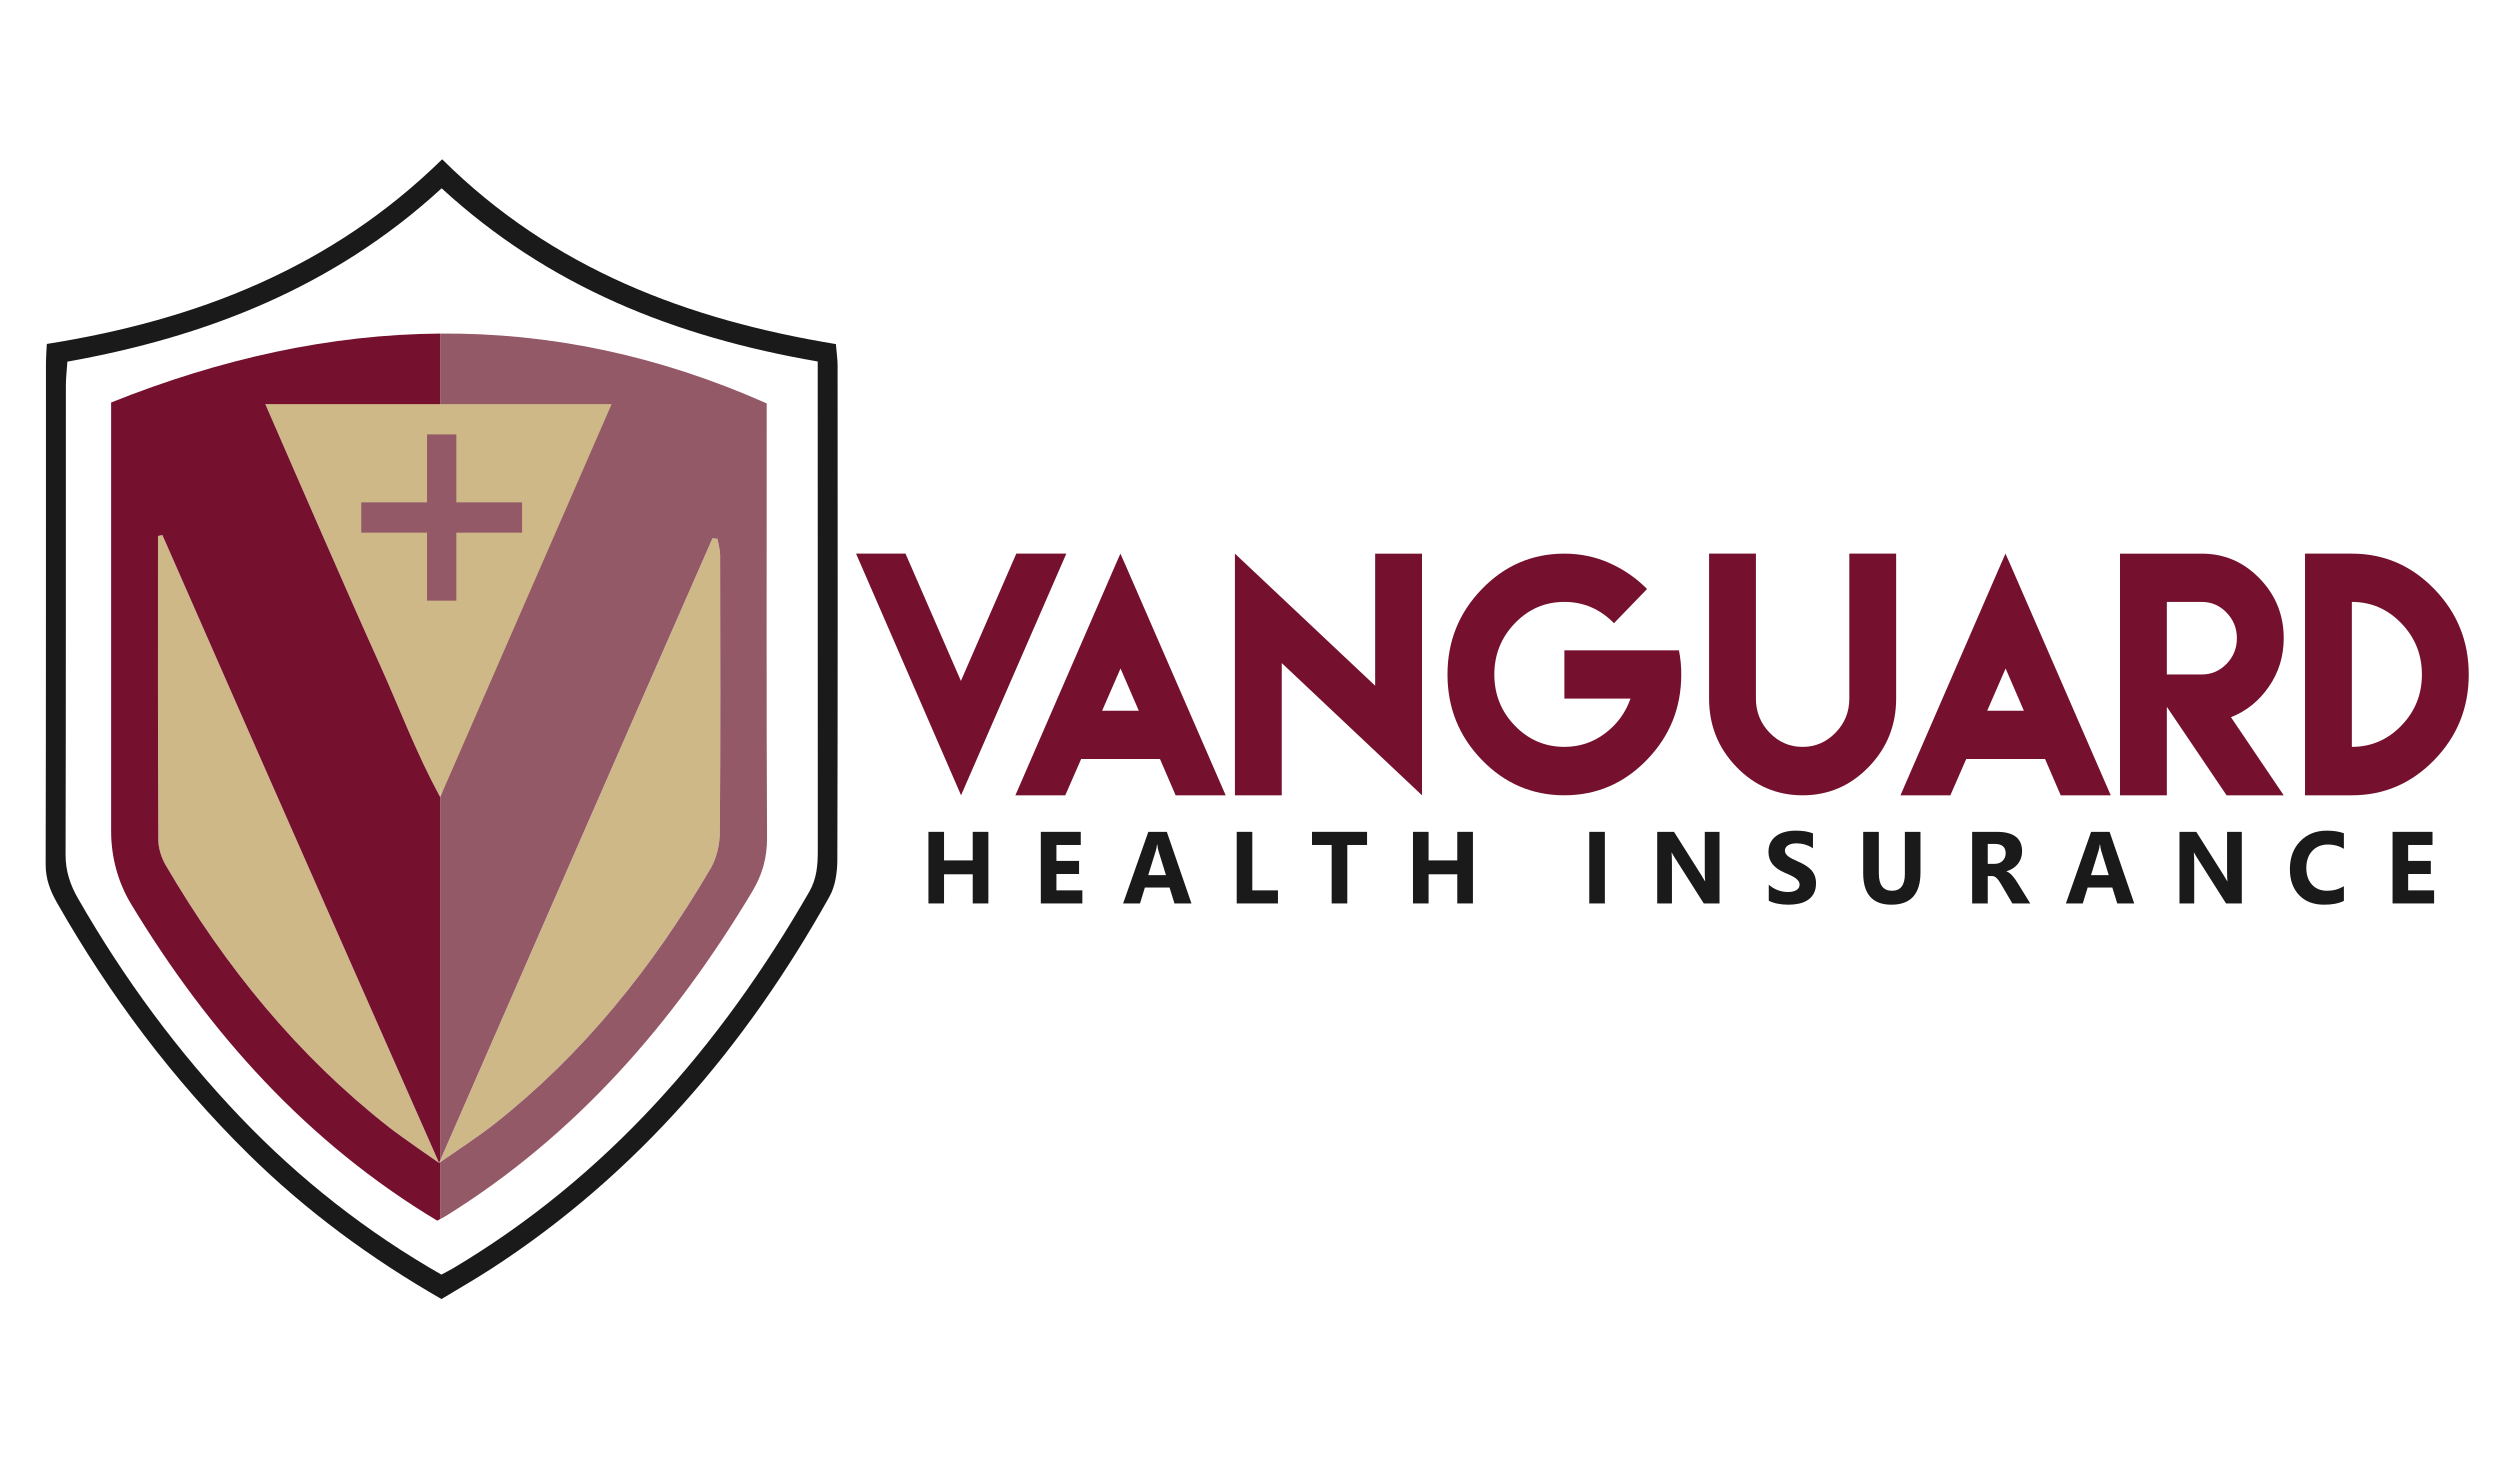 <?xml version="1.0" encoding="UTF-8" standalone="no"?><!DOCTYPE svg PUBLIC "-//W3C//DTD SVG 1.1//EN" "http://www.w3.org/Graphics/SVG/1.1/DTD/svg11.dtd"><svg width="100%" height="100%" viewBox="0 0 400 234" version="1.1" xmlns="http://www.w3.org/2000/svg" xmlns:xlink="http://www.w3.org/1999/xlink" xml:space="preserve" xmlns:serif="http://www.serif.com/" style="fill-rule:evenodd;clip-rule:evenodd;stroke-linejoin:round;stroke-miterlimit:1.414;"><g id="Layer-1" serif:id="Layer 1"><path d="M153.768,127.25l-0.789,-1.823l-16.011,-36.846l7.913,0l8.864,20.366l8.864,-20.366l8.004,0l-16.845,38.669Z" style="fill:#75112e;fill-rule:nonzero;"/><path d="M182.209,113.72l-2.924,-6.765l-2.947,6.765l5.871,0Zm-9.351,8.012l-2.414,5.517l-1.275,0l-0.302,0l-4.826,0l-1.578,0l16.01,-36.869l0.789,-1.799l0.812,1.823l16.034,36.845l-1.578,0l-4.826,0l-0.325,0l-1.276,0l-2.39,-5.541l-0.116,-0.263l-12.623,0l-0.116,0.287Z" style="fill:#75112e;fill-rule:nonzero;"/><path d="M220.025,109.715l0,-21.133l7.495,0l0,38.667l-22.438,-21.157l0,21.157l-7.494,0l0,-38.667l22.437,21.133Z" style="fill:#75112e;fill-rule:nonzero;"/><path d="M257.552,90.104c2.266,1.016 4.258,2.395 5.975,4.138l-5.291,5.469c-2.227,-2.271 -4.872,-3.406 -7.935,-3.406c-3.094,0 -5.736,1.14 -7.925,3.419c-2.188,2.279 -3.283,5.009 -3.283,8.191c0,3.198 1.095,5.929 3.283,8.192c2.189,2.263 4.831,3.394 7.925,3.394c2.428,0 4.602,-0.724 6.52,-2.171c1.918,-1.447 3.272,-3.297 4.061,-5.552l-10.581,0l0,-7.725l18.33,0c0.248,1.216 0.372,2.503 0.372,3.862c0,5.325 -1.833,9.879 -5.5,13.661c-3.665,3.783 -8.066,5.673 -13.202,5.673c-5.152,0 -9.557,-1.89 -13.214,-5.673c-3.659,-3.782 -5.489,-8.336 -5.489,-13.661c0,-5.309 1.83,-9.858 5.489,-13.649c3.657,-3.79 8.062,-5.684 13.214,-5.684c2.567,0 4.984,0.507 7.251,1.522" style="fill:#75112e;fill-rule:nonzero;"/><path d="M303.384,88.581l0,23.196c0,4.27 -1.465,7.917 -4.397,10.939c-2.931,3.022 -6.453,4.534 -10.569,4.534c-4.13,0 -7.657,-1.512 -10.581,-4.534c-2.923,-3.022 -4.385,-6.669 -4.385,-10.939l0,-7.723l0,-15.473l7.495,0l0,23.196c0,2.127 0.731,3.946 2.193,5.458c1.461,1.511 3.22,2.267 5.278,2.267c2.042,0 3.798,-0.756 5.267,-2.267c1.47,-1.512 2.205,-3.331 2.205,-5.458l0,-0.791l0,-6.932l0,-15.473l7.494,0Z" style="fill:#75112e;fill-rule:nonzero;"/><path d="M323.822,113.72l-2.925,-6.765l-2.946,6.765l5.871,0Zm-9.352,8.012l-2.413,5.517l-1.276,0l-0.302,0l-4.826,0l-1.578,0l16.011,-36.869l0.789,-1.799l0.812,1.823l16.034,36.845l-1.578,0l-4.826,0l-0.325,0l-1.277,0l-2.389,-5.541l-0.117,-0.263l-12.622,0l-0.117,0.287Z" style="fill:#75112e;fill-rule:nonzero;"/><path d="M352.287,107.915c1.546,0 2.869,-0.567 3.968,-1.702c1.098,-1.136 1.647,-2.504 1.647,-4.102c0,-1.584 -0.549,-2.947 -1.647,-4.09c-1.099,-1.144 -2.422,-1.715 -3.968,-1.715l-5.592,0l0,11.609l5.592,0Zm-13.087,7.725l0,-13.529l0,-13.529l13.087,0c3.604,0 6.69,1.326 9.258,3.981c2.568,2.655 3.851,5.838 3.851,9.548c0,2.878 -0.792,5.464 -2.378,7.759c-1.585,2.295 -3.608,3.922 -6.067,4.882l8.445,12.497l-9.141,0l-9.56,-14.153l0,14.153l-7.495,0l0,-11.609Z" style="fill:#75112e;fill-rule:nonzero;"/><path d="M384.21,116.107c2.197,-2.263 3.295,-4.993 3.295,-8.191c0,-3.183 -1.098,-5.913 -3.295,-8.192c-2.196,-2.279 -4.834,-3.419 -7.912,-3.419l0,23.196c3.078,0 5.716,-1.131 7.912,-3.394m5.292,-21.841c3.665,3.79 5.498,8.34 5.498,13.65c0,5.325 -1.833,9.878 -5.498,13.66c-3.668,3.783 -8.069,5.673 -13.204,5.673l-7.494,0l0,-38.668l7.494,0c5.135,0 9.536,1.895 13.204,5.685" style="fill:#75112e;fill-rule:nonzero;"/><path d="M158.14,144.552l-2.504,0l0,-4.666l-4.59,0l0,4.666l-2.497,0l0,-11.456l2.497,0l0,4.569l4.59,0l0,-4.569l2.504,0l0,11.456Z" style="fill:#1a1a1a;fill-rule:nonzero;"/><path d="M173.177,144.552l-6.646,0l0,-11.456l6.391,0l0,2.101l-3.894,0l0,2.548l3.623,0l0,2.094l-3.623,0l0,2.619l4.149,0l0,2.094Z" style="fill:#1a1a1a;fill-rule:nonzero;"/><path d="M186.553,140.022l-1.19,-3.851c-0.088,-0.287 -0.15,-0.632 -0.186,-1.03l-0.061,0c-0.026,0.335 -0.091,0.668 -0.194,0.999l-1.205,3.882l2.836,0Zm4.08,4.53l-2.72,0l-0.788,-2.549l-3.941,0l-0.781,2.549l-2.705,0l4.035,-11.457l2.96,0l3.94,11.457Z" style="fill:#1a1a1a;fill-rule:nonzero;"/><path d="M204.473,144.552l-6.6,0l0,-11.456l2.496,0l0,9.362l4.104,0l0,2.094Z" style="fill:#1a1a1a;fill-rule:nonzero;"/><path d="M218.73,135.197l-3.162,0l0,9.355l-2.503,0l0,-9.355l-3.145,0l0,-2.102l8.81,0l0,2.102Z" style="fill:#1a1a1a;fill-rule:nonzero;"/><path d="M235.668,144.552l-2.504,0l0,-4.666l-4.59,0l0,4.666l-2.497,0l0,-11.456l2.497,0l0,4.569l4.59,0l0,-4.569l2.504,0l0,11.456Z" style="fill:#1a1a1a;fill-rule:nonzero;"/><rect x="254.282" y="133.096" width="2.497" height="11.456" style="fill:#1a1a1a;"/><path d="M275.124,144.552l-2.52,0l-4.568,-7.198c-0.268,-0.421 -0.454,-0.738 -0.557,-0.951l-0.03,0c0.041,0.405 0.062,1.023 0.062,1.853l0,6.296l-2.358,0l0,-11.456l2.69,0l4.397,6.974c0.202,0.314 0.387,0.626 0.557,0.934l0.03,0c-0.04,-0.266 -0.061,-0.789 -0.061,-1.573l0,-6.335l2.358,0l0,11.456Z" style="fill:#1a1a1a;fill-rule:nonzero;"/><path d="M283.003,144.113l0,-2.557c0.448,0.388 0.935,0.68 1.461,0.875c0.525,0.194 1.056,0.292 1.592,0.292c0.314,0 0.588,-0.029 0.824,-0.089c0.233,-0.058 0.429,-0.14 0.586,-0.243c0.158,-0.104 0.274,-0.227 0.352,-0.367c0.077,-0.142 0.116,-0.295 0.116,-0.46c0,-0.223 -0.062,-0.423 -0.186,-0.599c-0.124,-0.176 -0.292,-0.338 -0.506,-0.488c-0.215,-0.149 -0.468,-0.292 -0.761,-0.431c-0.294,-0.138 -0.611,-0.28 -0.95,-0.423c-0.866,-0.373 -1.512,-0.829 -1.937,-1.367c-0.425,-0.537 -0.637,-1.188 -0.637,-1.949c0,-0.596 0.115,-1.109 0.347,-1.538c0.232,-0.429 0.548,-0.781 0.947,-1.058c0.399,-0.277 0.862,-0.481 1.388,-0.612c0.525,-0.131 1.082,-0.196 1.668,-0.196c0.578,0 1.09,0.036 1.535,0.108c0.446,0.072 0.856,0.183 1.232,0.331l0,2.39c-0.184,-0.133 -0.387,-0.25 -0.607,-0.351c-0.218,-0.102 -0.443,-0.186 -0.675,-0.252c-0.232,-0.067 -0.463,-0.116 -0.692,-0.149c-0.229,-0.032 -0.447,-0.047 -0.653,-0.047c-0.284,0 -0.541,0.028 -0.773,0.083c-0.232,0.056 -0.428,0.135 -0.587,0.236c-0.16,0.101 -0.283,0.223 -0.372,0.364c-0.087,0.141 -0.131,0.3 -0.131,0.475c0,0.192 0.05,0.363 0.147,0.515c0.098,0.152 0.237,0.296 0.418,0.432c0.18,0.136 0.399,0.269 0.657,0.399c0.256,0.131 0.548,0.266 0.872,0.404c0.443,0.191 0.842,0.396 1.194,0.611c0.353,0.216 0.657,0.46 0.909,0.731c0.251,0.272 0.445,0.583 0.58,0.931c0.133,0.349 0.201,0.755 0.201,1.218c0,0.639 -0.118,1.176 -0.353,1.611c-0.234,0.434 -0.552,0.785 -0.954,1.054c-0.401,0.269 -0.87,0.462 -1.402,0.579c-0.534,0.117 -1.097,0.176 -1.689,0.176c-0.608,0 -1.186,-0.053 -1.735,-0.16c-0.549,-0.107 -1.024,-0.267 -1.426,-0.479" style="fill:#1a1a1a;fill-rule:nonzero;"/><path d="M307.276,139.59c0,3.442 -1.551,5.162 -4.653,5.162c-3.009,0 -4.512,-1.681 -4.512,-5.041l0,-6.616l2.503,0l0,6.647c0,1.854 0.701,2.781 2.103,2.781c1.375,0 2.062,-0.895 2.062,-2.685l0,-6.743l2.497,0l0,6.495Z" style="fill:#1a1a1a;fill-rule:nonzero;"/><path d="M318.04,135.028l0,3.189l1.081,0c0.536,0 0.967,-0.161 1.291,-0.48c0.33,-0.325 0.495,-0.726 0.495,-1.206c0,-1.002 -0.58,-1.503 -1.74,-1.503l-1.127,0Zm6.8,9.524l-2.867,0l-1.723,-2.948c-0.129,-0.224 -0.252,-0.424 -0.371,-0.6c-0.119,-0.174 -0.238,-0.325 -0.36,-0.451c-0.121,-0.125 -0.247,-0.221 -0.378,-0.287c-0.131,-0.066 -0.275,-0.1 -0.429,-0.1l-0.672,0l0,4.386l-2.497,0l0,-11.456l3.957,0c2.689,0 4.035,1.037 4.035,3.115c0,0.4 -0.06,0.769 -0.178,1.106c-0.119,0.338 -0.286,0.644 -0.503,0.915c-0.216,0.272 -0.478,0.507 -0.784,0.703c-0.306,0.197 -0.649,0.352 -1.025,0.464l0,0.032c0.165,0.053 0.325,0.14 0.481,0.26c0.153,0.119 0.303,0.259 0.447,0.419c0.144,0.16 0.283,0.331 0.414,0.515c0.131,0.184 0.251,0.364 0.359,0.539l2.094,3.388Z" style="fill:#1a1a1a;fill-rule:nonzero;"/><path d="M337.397,140.022l-1.19,-3.851c-0.088,-0.287 -0.15,-0.632 -0.186,-1.03l-0.061,0c-0.027,0.335 -0.091,0.668 -0.194,0.999l-1.206,3.882l2.837,0Zm4.081,4.53l-2.721,0l-0.788,-2.549l-3.942,0l-0.781,2.549l-2.704,0l4.034,-11.457l2.959,0l3.943,11.457Z" style="fill:#1a1a1a;fill-rule:nonzero;"/><path d="M358.687,144.552l-2.52,0l-4.567,-7.198c-0.268,-0.421 -0.454,-0.738 -0.557,-0.951l-0.03,0c0.041,0.405 0.061,1.023 0.061,1.853l0,6.296l-2.357,0l0,-11.456l2.69,0l4.396,6.974c0.202,0.314 0.387,0.626 0.558,0.934l0.03,0c-0.041,-0.266 -0.062,-0.789 -0.062,-1.573l0,-6.335l2.358,0l0,11.456Z" style="fill:#1a1a1a;fill-rule:nonzero;"/><path d="M375.022,144.144c-0.809,0.405 -1.865,0.608 -3.169,0.608c-1.699,0 -3.037,-0.516 -4.01,-1.55c-0.974,-1.033 -1.461,-2.41 -1.461,-4.13c0,-1.832 0.548,-3.32 1.643,-4.459c1.094,-1.14 2.515,-1.71 4.261,-1.71c1.082,0 1.994,0.142 2.736,0.424l0,2.485c-0.742,-0.458 -1.586,-0.688 -2.534,-0.688c-1.042,0 -1.881,0.338 -2.52,1.016c-0.639,0.675 -0.958,1.592 -0.958,2.748c0,1.107 0.3,1.99 0.904,2.648c0.602,0.658 1.414,0.987 2.435,0.987c0.973,0 1.864,-0.245 2.673,-0.736l0,2.357Z" style="fill:#1a1a1a;fill-rule:nonzero;"/><path d="M389.456,144.552l-6.646,0l0,-11.456l6.391,0l0,2.101l-3.895,0l0,2.548l3.625,0l0,2.094l-3.625,0l0,2.619l4.15,0l0,2.094Z" style="fill:#1a1a1a;fill-rule:nonzero;"/><path d="M129.471,142.702c-14.291,24.826 -32.51,45.655 -56.95,60.207c-0.606,0.36 -1.24,0.67 -1.904,1.026c-11.882,-6.79 -22.57,-15.157 -32.076,-25.096c-10.098,-10.557 -18.729,-22.304 -26.057,-35.078c-1.255,-2.189 -1.999,-4.39 -1.992,-7.011c0.065,-25.036 0.035,-50.071 0.048,-75.107c0.001,-1.144 0.142,-2.289 0.24,-3.778c22.184,-3.969 42.616,-11.884 59.88,-27.736c17.09,15.693 37.23,23.757 60.175,27.709l0,4.783c0,24.449 -0.001,48.9 0.012,73.349c0.001,2.356 -0.126,4.563 -1.376,6.732m4.546,-84.137c-0.001,-1.131 -0.174,-2.263 -0.276,-3.508c-23.658,-3.896 -45.3,-11.998 -62.996,-29.572c-17.753,17.411 -39.302,25.75 -63.253,29.548c-0.06,1.22 -0.139,2.076 -0.139,2.931c-0.008,26.775 0.016,53.549 -0.048,80.323c-0.006,2.33 0.714,4.221 1.812,6.148c8.447,14.836 18.546,28.31 30.613,40.201c9.267,9.133 19.597,16.713 30.902,23.213c2.731,-1.656 5.448,-3.203 8.069,-4.906c23.028,-14.971 40.532,-35.332 54.035,-59.529c0.923,-1.654 1.234,-3.88 1.239,-5.843c0.08,-26.335 0.057,-52.67 0.042,-79.006" style="fill:#1a1a1a;fill-rule:nonzero;"/><path d="M98.715,64.662c-9.161,20.98 -18.093,41.46 -27.433,62.879c-3.951,-7.292 -6.535,-14.294 -9.586,-21.042c-3.119,-6.896 -6.153,-13.828 -9.195,-20.751c-3.026,-6.897 -6.017,-13.803 -9.195,-21.086l55.409,0Z" style="fill:#ceb887;fill-rule:nonzero;"/><path d="M25.278,85.75c0,16.219 -0.03,32.438 0.054,48.656c0.006,1.372 0.517,2.895 1.213,4.086c9.456,16.155 21.052,30.387 35.667,41.845c2.042,1.601 7.713,5.502 8.042,5.732c0,0 -29.986,-67.813 -44.273,-100.465c-0.234,0.049 -0.468,0.097 -0.703,0.146" style="fill:#ceb887;fill-rule:nonzero;"/><path d="M78.983,179.922c14.281,-11.202 25.489,-25.223 34.722,-40.989c0.964,-1.647 1.455,-3.844 1.47,-5.792c0.119,-14.773 0.072,-29.548 0.045,-44.322c-0.002,-0.869 -0.284,-1.737 -0.435,-2.606c-0.263,-0.029 -0.524,-0.057 -0.787,-0.086c-13.69,31.139 -41.13,93.957 -43.568,99.539l0,0.284c2.377,-1.611 6.368,-4.314 8.553,-6.028" style="fill:#ceb887;fill-rule:nonzero;"/><path d="M97.862,64.661l-27.432,0l0,62.883c9.344,-21.419 18.278,-41.899 27.432,-62.883" style="fill:#ceb887;fill-rule:nonzero;"/><path d="M51.654,85.746c3.042,6.927 6.072,13.86 9.189,20.75c3.055,6.754 5.641,13.755 9.587,21.048l0,-62.883l-27.977,0c3.178,7.285 6.173,14.193 9.201,21.085" style="fill:#ceb887;fill-rule:nonzero;"/><path d="M122.672,69.477c0,-1.455 0,-2.91 0,-4.932c-17.496,-7.774 -34.887,-11.302 -52.242,-11.174l0,11.29l27.432,0c-9.154,20.984 -18.088,41.464 -27.432,62.882l0,58.123c2.438,-5.582 29.879,-68.4 43.569,-99.539c0.261,0.028 0.524,0.057 0.786,0.085c0.151,0.869 0.433,1.738 0.435,2.607c0.027,14.774 0.074,29.549 -0.045,44.323c-0.015,1.947 -0.506,4.144 -1.47,5.791c-9.233,15.765 -20.442,29.787 -34.722,40.99c-2.185,1.713 -6.175,4.416 -8.553,6.027l0,9.107c0.34,-0.179 0.607,-0.317 0.858,-0.472c20.753,-12.863 36.43,-30.838 49.06,-51.917c1.624,-2.711 2.395,-5.417 2.379,-8.642c-0.106,-21.516 -0.055,-43.033 -0.055,-64.549" style="fill:#935967;fill-rule:nonzero;"/><path d="M70.254,186.07c-0.33,-0.232 -6,-4.132 -8.042,-5.733c-14.615,-11.458 -26.21,-25.69 -35.666,-41.846c-0.697,-1.19 -1.207,-2.713 -1.215,-4.085c-0.082,-16.214 -0.053,-32.43 -0.053,-48.645c0.387,-0.088 0.316,-0.071 0.702,-0.158c14.287,32.651 44.274,100.467 44.274,100.467c0,0 0.061,-0.141 0.176,-0.404l0,-58.122c-3.946,-7.292 -6.531,-14.294 -9.586,-21.048c-3.119,-6.89 -6.148,-13.823 -9.191,-20.75c-3.027,-6.892 -6.022,-13.8 -9.199,-21.084l27.976,0l0,-11.291c-17.562,0.129 -35.089,4.003 -52.65,11.025l0,68.583c0,4.125 1.084,8.185 3.201,11.681c12.504,20.652 28.214,38.178 48.976,50.648c0.176,-0.096 0.329,-0.176 0.473,-0.252l0,-9.106c-0.055,0.038 -0.122,0.083 -0.176,0.12" style="fill:#75112e;fill-rule:nonzero;"/><rect x="57.804" y="80.38" width="25.729" height="4.847" style="fill:#935967;"/><rect x="68.325" y="69.504" width="4.689" height="26.599" style="fill:#935967;"/></g></svg>